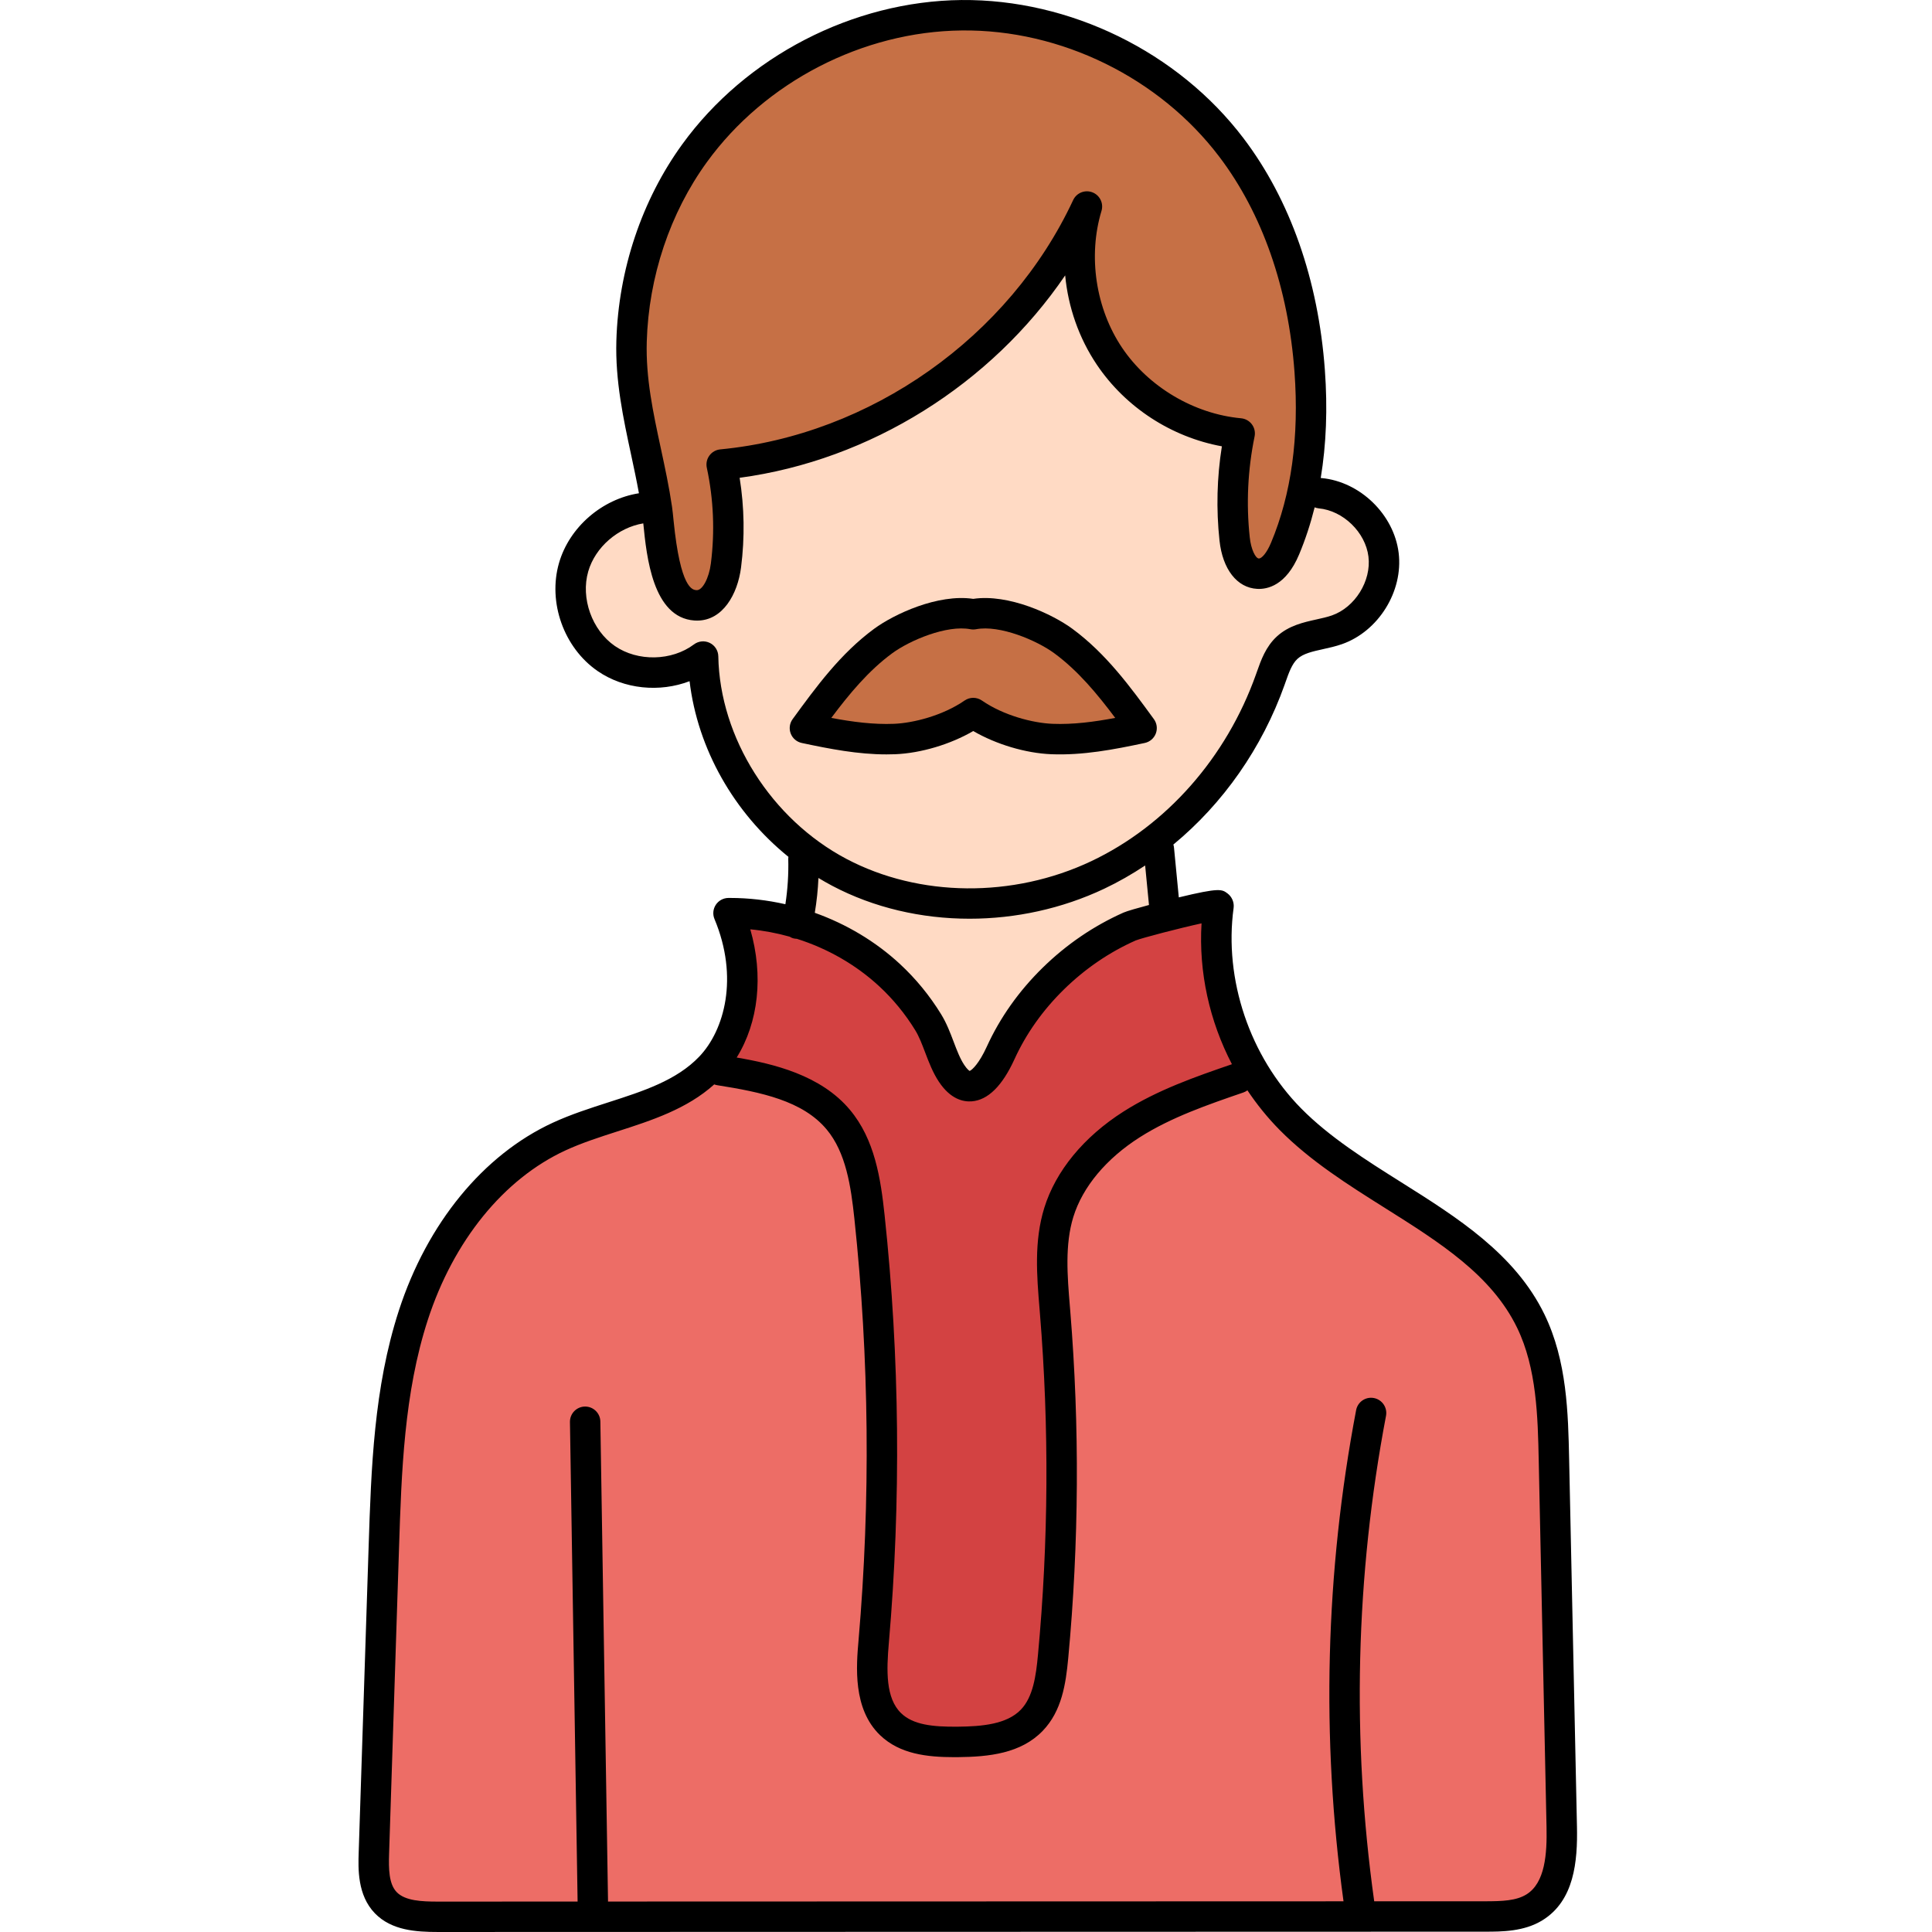 <svg height="512pt" viewBox="-95 0 512 512.001" width="512pt" xmlns="http://www.w3.org/2000/svg"><path d="m21.047 507.941c-5.156 0-10.465-.285-13.789-3.73-3.188-3.293-3.297-8.285-3.141-13.121l2.629-81.016c.66-20.441 1.34-41.574 7.812-61.5 7.164-22.062 21.242-39.32 38.629-47.344 4.559-2.109 9.695-3.754 14.227-5.207 8.633-2.777 17.566-5.656 24.184-11.621l1.82-1.645 2.289.879c12.43 1.969 24.188 4.445 31.426 13.098 5.832 6.961 7.281 16.566 8.27 25.805 3.965 37.285 4.34 75.133 1.105 112.5-.562 6.477-1.41 16.254 4.504 21.926 4.312 4.129 10.648 4.699 16.852 4.699h.98c7.355-.074 14.855-.82 19.613-5.75 4.172-4.336 5.082-10.727 5.656-16.902 2.836-30.211 3.016-60.875.535-91.141l-.102-1.332c-.699-8.402-1.426-17.117 1.074-25.234 2.734-8.852 9.594-17.133 19.316-23.316 8.727-5.539 18.633-8.945 28.215-12.238l.012-.004 3.348-2.477 2.383 3.445c2.43 3.617 5.133 6.949 8.043 9.898 7.812 7.914 17.691 14.129 27.246 20.141 15.023 9.453 29.172 18.359 36.457 33.363 5.602 11.52 5.883 24.941 6.133 36.781l2.07 97.188c.172 8.23-.547 17.203-7.195 21.344-3.613 2.242-7.875 2.422-13.062 2.422l-32.891.012-.484-3.445c-6.051-43.289-4.984-87.016 3.164-129.961-8.141 42.535-9.254 85.898-3.367 128.871l.621 4.543-200.191.051-7.363.012-36.969.012h-.059zm41.066-5.629-2.008-125.535-.102-.023 2.035 125.484zm0 0" fill="#ed6d66"/><path d="m157.883 461.598c-6.207 0-12.539-.566-16.828-4.68-5.438-5.219-5.199-13.672-4.484-21.883 3.234-37.344 2.863-75.199-1.113-112.508-.973-9.23-2.414-18.82-8.281-25.84-6.684-7.992-17.711-10.801-27.613-12.492l-5.859-1 3.133-5.051c5.215-8.398 6.363-19.609 3.156-30.758l-1.621-5.637 5.84.551c3.723.348 7.453 1.039 11.086 2.059l.531.148.469.285c.008 0 .562.023.562.023l.516.16c8.77 2.773 16.863 7.445 23.402 13.512 3.895 3.605 7.312 7.781 10.164 12.406 1.199 1.961 2.031 4.078 2.992 6.645.898 2.367 1.832 4.832 3.219 6.922 1.508 2.273 3.117 3.426 4.785 3.426.105 0 .203-.004.297-.012 2.637-.203 5.461-3.324 7.953-8.785 3.316-7.258 8.02-13.898 13.977-19.746 5.945-5.824 12.73-10.453 20.168-13.758l.133-.055c2.098-.844 12.426-3.504 18.109-4.738l5.164-1.121-.32 5.27c-.73 12.078 1.902 24.266 7.605 35.246l2.145 4.117-4.395 1.512c-9.402 3.227-19.125 6.562-27.859 12.121-9.738 6.184-16.605 14.477-19.348 23.344-2.504 8.109-1.785 16.824-1.086 25.254l.113 1.328c2.469 30.273 2.285 60.934-.543 91.141-.578 6.172-1.488 12.555-5.645 16.863-4.734 4.918-12.219 5.656-19.602 5.723zm0 0" fill="#d34242"/><path d="m89.508 160.398-.254-.02c-5.434-.359-8.18-6.523-9.727-21.988-.121-1.27-.254-2.566-.398-3.547-.766-5.238-1.906-10.52-2.91-15.176-2.121-9.871-4.113-19.145-3.82-29.242.523-17.984 6.449-35.672 16.688-49.801 16.145-22.266 43.254-36.27 70.738-36.551.32-.004.648-.008.973-.008 27.121 0 54.141 13.434 70.52 35.062 11.871 15.66 19.043 36.133 20.73 59.203 1.305 17.773-.883 33.598-6.512 47.027-1.27 3.027-3.496 6.645-6.91 6.645l-.215-.008c-3.855-.18-5.727-4.859-6.191-9.176-1.004-9.344-.555-18.75 1.34-27.953-13.645-1.289-26.863-9.125-34.512-20.48-7.641-11.352-9.93-26.547-5.969-39.652-17.57 37.555-55.559 64.387-96.828 68.34 1.863 8.855 2.242 17.848 1.105 26.773-.664 5.25-3.297 10.551-7.68 10.551zm0 0" fill="#c67045"/><path d="m185.906 195.863c-.711 0-1.422-.016-2.133-.043-5.328-.219-13.98-2.148-20.832-6.875-6.895 4.727-15.539 6.656-20.863 6.875-.711.027-1.422.043-2.137.043-4.473 0-9.219-.52-15.387-1.68l-6.312-1.191 3.852-5.141c4.512-6.02 10.055-12.855 16.957-17.941 4.867-3.574 13.773-7.371 20.711-7.371 1.117 0 2.176.098 3.156.285.98-.188 2.039-.281 3.145-.281 6.949 0 15.859 3.793 20.719 7.363 3.152 2.328 6.164 5.086 9.219 8.441 3.016 3.297 5.723 6.809 7.742 9.504l3.859 5.141-6.316 1.188c-6.156 1.164-10.898 1.684-15.379 1.684zm0 0" fill="#c67045"/><path d="m161.918 239.422c-12.305 0-24.215-2.855-34.449-8.262-21.184-11.176-35.699-34.148-36.113-57.164-3.691 2.711-8.383 4.215-13.258 4.215-4.527 0-8.941-1.32-12.43-3.723-7.535-5.199-11.16-15.355-8.625-24.152 2.27-7.844 9.586-14.25 17.793-15.582l4.641-.754v4.379l.004.027v.156c.758 7.535 2.188 21.281 9.766 21.887.168.008.336.012.5.012 4.988 0 7.168-6.664 7.672-10.605.957-7.512.84-15.117-.352-22.605l-.645-4.047 4.059-.543c33.176-4.461 64.391-23.875 83.496-51.93l6.25-9.176 1.039 11.055c.742 7.867 3.414 15.41 7.727 21.809 6.988 10.387 18.121 17.652 30.535 19.93l3.84.707-.609 3.855c-1.254 7.895-1.457 15.941-.605 23.918.469 4.332 2.352 9.035 6.242 9.238.078.004.156.008.238.008 2.684 0 5.156-2.375 6.965-6.688 1.543-3.688 2.859-7.695 3.918-11.91l1.098-4.371s4.262 1.633 4.289 1.641c8.398.836 15.707 7.961 16.723 16.27 1.023 8.359-4.398 17.078-12.34 19.852-1.5.523-3.117.879-4.543 1.191-3.105.691-6.32 1.406-8.668 3.566-2.211 2.039-3.234 4.957-4.227 7.777l-.223.637c-8.184 23.047-24.859 41.93-45.75 51.809-10.469 4.957-22.215 7.574-33.957 7.574zm-2.125-76.941c-7.828 0-16.895 4.523-20.766 7.375-8.445 6.215-14.695 14.785-20.738 23.074 7.297 1.602 14.422 2.992 21.637 2.992.719 0 1.438-.02 2.152-.047 6.098-.242 13.316-2.387 18.836-5.598l2.012-1.172 2.016 1.172c5.508 3.211 12.723 5.355 18.832 5.598.711.027 1.422.043 2.133.043 7.223 0 14.355-1.391 21.637-2.938l-.062-.164c-6.023-8.246-12.254-16.777-20.656-22.961-3.883-2.852-12.953-7.371-20.77-7.371-.895 0-1.75.059-2.547.176l-.586.086-.586-.086c-.797-.121-1.652-.18-2.543-.18zm0 0" fill="#ffdac4"/><path d="m160.031 287.305c-.969-.535-1.922-1.508-2.832-2.887-1.352-2.012-2.285-4.477-3.191-6.855-.871-2.309-1.742-4.625-3.016-6.691-2.848-4.629-6.27-8.809-10.176-12.422l-.703-.656c-5.832-5.227-12.91-9.41-20.527-12.121l-3.156-1.121.551-3.305c.488-2.934.797-5.875.918-8.742l.285-6.773 5.793 3.527c1.113.676 2.242 1.316 3.457 1.957 10.227 5.402 22.16 8.258 34.504 8.258 11.766 0 23.512-2.613 33.969-7.562 3.492-1.656 6.977-3.637 10.352-5.883l5.555-3.707 1.586 16.375.094.191.004.938v3.07l-2.969.793c-4.098 1.094-5.816 1.66-6.188 1.824-7.461 3.32-14.266 7.961-20.215 13.789-5.98 5.855-10.688 12.504-13.988 19.762-1.223 2.664-3.715 7.293-6.715 8.465l-1.75.684zm0 0" fill="#ffdac4"/><path d="m117.473 196.895c7.512 1.598 14.898 3.027 22.453 3.027.766 0 1.535-.016 2.309-.043 6.828-.273 14.66-2.633 20.688-6.145 6.027 3.512 13.863 5.871 20.691 6.145 8.367.328 16.484-1.223 24.762-2.984 1.336-.285 2.438-1.227 2.926-2.5.488-1.277.297-2.715-.508-3.816-6.227-8.539-12.66-17.363-21.602-23.941-5.266-3.875-16.898-9.32-26.27-7.934-9.371-1.387-21 4.059-26.27 7.934-8.938 6.574-15.371 15.402-21.598 23.941-.805 1.102-.996 2.539-.508 3.816.488 1.273 1.586 2.215 2.926 2.5zm23.957-23.762c4.68-3.441 14.488-7.578 20.738-6.383.5.094 1.012.094 1.508 0 6.25-1.188 16.062 2.941 20.738 6.383 6.273 4.613 11.375 10.773 16.133 17.121-5.625 1.055-11.156 1.785-16.613 1.566-5.172-.207-12.965-2.195-18.719-6.172-1.379-.953-3.207-.953-4.586 0-5.754 3.977-13.547 5.965-18.719 6.172-5.445.223-10.984-.508-16.609-1.566 4.758-6.348 9.859-12.512 16.129-17.121zm0 0"/><path d="m322.91 483.996-2.07-97.191c-.262-12.258-.555-26.152-6.539-38.469-7.801-16.051-23.121-25.688-37.934-35.008-9.367-5.891-19.047-11.984-26.531-19.566-13.637-13.82-20.504-34.184-17.918-53.148.199-1.449-.438-2.961-1.605-3.836-1.492-1.121-2.105-1.574-12.918 1.039l-1.273-13.176c-.027-.285-.086-.562-.168-.828 13.168-10.863 23.52-25.57 29.504-42.414l.223-.637c.871-2.473 1.695-4.812 3.152-6.152 1.539-1.418 3.977-1.957 6.797-2.582 1.629-.359 3.312-.734 4.996-1.32 9.68-3.383 16.281-14.008 15.031-24.184-1.246-10.18-10.223-18.891-20.434-19.832-.074-.008-.145.004-.219 0 1.469-8.902 1.844-18.477 1.098-28.656-1.742-23.852-9.191-45.074-21.543-61.371-17.371-22.918-46.004-36.922-74.773-36.66-28.754.301-57.105 14.953-73.984 38.234-10.711 14.773-16.914 33.266-17.461 52.066-.309 10.605 1.836 20.574 3.91 30.215.719 3.344 1.445 6.766 2.074 10.199-9.766 1.535-18.43 8.945-21.184 18.488-3.004 10.426 1.293 22.461 10.227 28.621 7.031 4.852 16.449 5.723 24.375 2.695 2.141 17.957 11.758 34.871 26.191 46.543-.02.176-.043.352-.039.531.105 4.023-.152 8.055-.762 12.031-4.797-1.086-9.715-1.664-14.66-1.664-.145 0-.293 0-.438 0-1.344.012-2.598.691-3.336 1.812-.742 1.121-.875 2.539-.355 3.777 6.484 15.473 2.648 29.457-4.031 36.453-6.023 6.312-14.824 9.145-24.141 12.141-4.887 1.574-9.938 3.199-14.684 5.391-18.41 8.496-33.277 26.637-40.789 49.777-6.641 20.457-7.336 41.891-8.012 62.621l-2.633 81.023c-.137 4.219-.367 11.277 4.293 16.086 4.422 4.562 10.938 4.953 16.707 4.953h.051l277.488-.082c4.348 0 10.309-.004 15.199-3.043 8.387-5.215 9.316-15.5 9.117-24.879zm-246.512-393.453c.5-17.199 6.156-34.094 15.926-47.57 15.414-21.254 41.293-34.629 67.543-34.902 26.273-.309 52.406 12.547 68.262 33.469 11.41 15.051 18.301 34.793 19.93 57.086 1.254 17.141-.836 32.344-6.215 45.191-1.156 2.766-2.484 4.191-3.219 4.191-.008 0-.02 0-.027-.004-.855-.043-2.055-2.359-2.402-5.617-.961-8.926-.527-17.91 1.281-26.711.234-1.121-.023-2.293-.707-3.215-.684-.918-1.727-1.508-2.871-1.613-12.461-1.148-24.547-8.312-31.535-18.695-6.988-10.383-9.078-24.277-5.457-36.254.613-2.027-.441-4.18-2.418-4.934-1.973-.758-4.199.145-5.094 2.062-16.93 36.309-53.641 62.246-93.523 66.066-1.148.109-2.191.703-2.871 1.633-.68.93-.93 2.102-.688 3.227 1.793 8.363 2.156 16.906 1.074 25.395-.492 3.863-2.246 7.176-3.801 7.047-1.055-.074-4.27-.301-6.078-18.406-.145-1.453-.27-2.707-.418-3.723-.773-5.273-1.887-10.441-2.961-15.438-2.062-9.594-4.012-18.656-3.73-28.285zm18.961 83.383c-.027-1.516-.902-2.887-2.262-3.551s-2.977-.512-4.191.398c-5.891 4.422-14.902 4.602-20.965.422-6.062-4.184-9.098-12.672-7.055-19.75 1.863-6.465 7.941-11.656 14.59-12.746.004.031.004.059.012.094.867 8.688 2.484 24.859 13.527 25.648.246.016.484.023.727.023 6.793 0 10.738-6.973 11.645-14.098 1.008-7.922.879-15.891-.375-23.746 34.66-4.656 66.648-24.816 86.27-53.641.793 8.406 3.637 16.609 8.395 23.676 7.613 11.309 19.777 19.18 33.133 21.625-1.312 8.258-1.527 16.637-.629 24.969.82 7.625 4.652 12.531 10 12.809 2.664.145 7.645-.863 11.102-9.129 1.66-3.965 3.027-8.133 4.113-12.48.344.133.699.238 1.082.273 6.473.598 12.383 6.332 13.176 12.785.793 6.449-3.555 13.445-9.691 15.59-1.23.43-2.613.734-4.074 1.059-3.461.766-7.379 1.633-10.516 4.523-2.938 2.699-4.191 6.266-5.301 9.41l-.215.609c-7.832 22.051-23.754 40.105-43.688 49.539-20.715 9.797-45.562 9.562-64.84-.613-19.934-10.523-33.586-32.105-33.969-53.699zm25.57 67.977c.508-3.055.832-6.137.969-9.23 1.199.727 2.422 1.422 3.668 2.082 11 5.805 23.602 8.715 36.367 8.715 12.164 0 24.477-2.645 35.684-7.941 3.762-1.781 7.383-3.859 10.859-6.168l1.012 10.438c0 .012.004.02.004.031-2.91.777-5.82 1.602-6.77 2.023-7.906 3.523-15.105 8.434-21.398 14.594-6.324 6.199-11.316 13.25-14.832 20.961-1.98 4.34-3.832 6.133-4.523 6.402-.18-.105-.695-.473-1.434-1.59-1.117-1.676-1.938-3.844-2.809-6.137-.922-2.438-1.879-4.957-3.328-7.309-3.031-4.93-6.688-9.391-10.863-13.262 0 0 0 0 0-.004-6.484-6.012-14.238-10.621-22.605-13.605zm-17.094 4.379c3.516.328 6.988.984 10.375 1.93.367.219.762.402 1.203.496.25.055.5.074.746.082 8.133 2.57 15.68 6.871 21.891 12.629 3.641 3.375 6.832 7.273 9.48 11.574 1.047 1.703 1.828 3.766 2.656 5.945.992 2.609 2.016 5.309 3.629 7.738 3.066 4.617 6.438 5.371 8.727 5.191 4.273-.34 8.07-4.082 11.285-11.121 3.102-6.805 7.523-13.043 13.137-18.543 5.605-5.488 12.008-9.859 18.988-12.965 1.723-.684 11.582-3.258 17.469-4.539-.777 12.918 2.09 25.859 8.055 37.332-9.699 3.332-19.703 6.805-28.715 12.531-10.531 6.688-17.992 15.758-21.016 25.539-2.738 8.855-1.98 17.977-1.25 26.801l.105 1.301c2.457 30.016 2.277 60.441-.535 90.426-.512 5.465-1.281 11.086-4.539 14.461-3.715 3.855-10.254 4.445-16.762 4.504-6.688.062-11.77-.52-14.941-3.562-4.16-3.992-3.898-11.398-3.27-18.645 3.258-37.621 2.883-75.734-1.117-113.281-1.047-9.852-2.621-20.125-9.188-27.98-7.73-9.242-20.301-12.211-30.02-13.867 5.793-9.336 7.141-21.711 3.605-33.977zm205.699 255.75c-2.723 1.691-6.41 1.824-10.945 1.828l-29.41.008c-5.992-42.859-4.949-86.137 3.129-128.66.414-2.188-1.023-4.297-3.211-4.715-2.188-.418-4.297 1.02-4.711 3.211-8.172 43.02-9.281 86.797-3.34 130.164l-194.926.059c0-.043.012-.086.012-.133l-2.031-127.078c-.035-2.203-1.832-3.965-4.027-3.965-.023 0-.043 0-.066 0-2.227.035-4 1.867-3.965 4.094l2.027 127.078v.008l-36.969.012c-.02 0-.035 0-.055 0-4.301 0-8.68-.199-10.91-2.504-2.105-2.168-2.156-6.23-2.023-10.207l2.633-81.027c.656-20.168 1.332-41.023 7.621-60.395 6.82-21.008 20.125-37.387 36.5-44.945 4.301-1.984 9.117-3.535 13.773-5.035 9.066-2.914 18.406-5.934 25.637-12.453.258.098.523.172.805.215 11.652 1.84 22.637 4.121 28.98 11.711 5.117 6.117 6.441 15.043 7.359 23.66 3.941 37.035 4.312 74.625 1.102 111.73-.59 6.793-1.574 18.164 5.719 25.16 5.207 4.996 12.457 5.812 19.625 5.812.324 0 .648 0 .977-.004 8.262-.078 16.711-.977 22.488-6.969 5.062-5.254 6.121-12.418 6.766-19.309 2.852-30.453 3.035-61.352.543-91.836l-.109-1.309c-.668-8.059-1.355-16.391.918-23.754 2.461-7.957 8.723-15.453 17.637-21.117 8.348-5.301 18.062-8.637 27.457-11.863.383-.133.723-.328 1.035-.555 2.496 3.723 5.328 7.246 8.52 10.477 8.137 8.246 18.219 14.594 27.973 20.727 14.492 9.121 28.184 17.73 34.977 31.711 5.211 10.723 5.488 23.684 5.73 35.117l2.07 97.188c.152 7.105-.359 14.785-5.312 17.863zm0 0"/></svg>